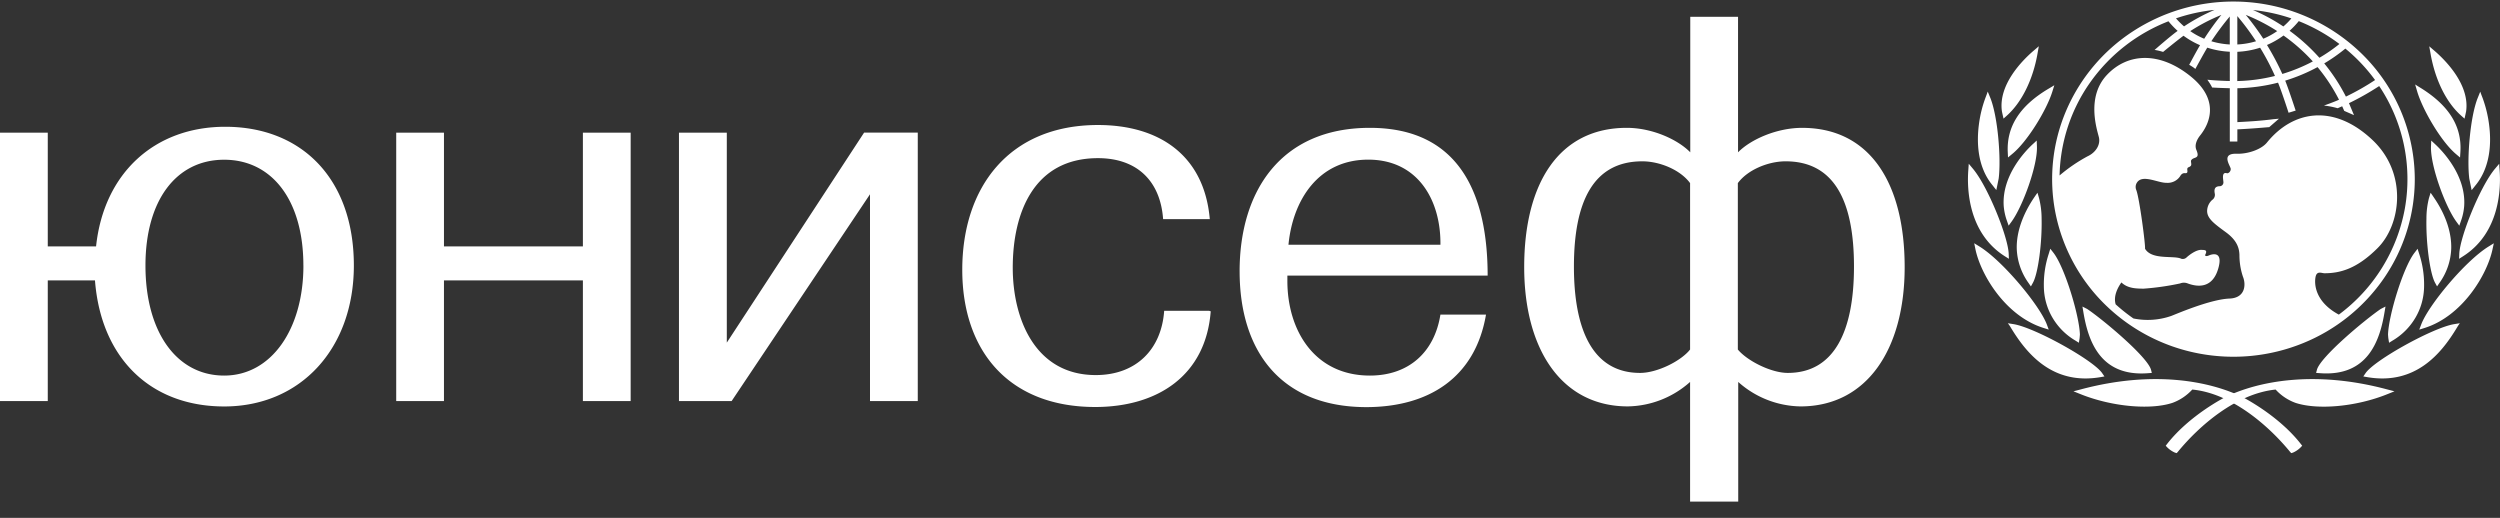 <svg width="140" height="29" fill="none" xmlns="http://www.w3.org/2000/svg"><rect width="100%" height="100%" fill="#333333" stroke="none"/><g clip-path="url(#clip0)" fill="#fff"><path d="M125.085.087a10.304 10.304 0 00-5.644 1.67 9.988 9.988 0 00-3.745 4.462 9.754 9.754 0 00-.582 5.747 9.876 9.876 0 002.776 5.095 10.223 10.223 0 005.199 2.725c1.97.385 4.012.188 5.868-.564a10.112 10.112 0 004.559-3.663 9.803 9.803 0 001.712-5.526 9.855 9.855 0 00-2.973-7.026 10.276 10.276 0 00-7.17-2.92zm7.919 4.395c-.522.346-1.068.656-1.633.928a10.344 10.344 0 00-1.214-1.859 9.655 9.655 0 001.183-.83 9.633 9.633 0 011.664 1.76zm-4.273-3.299c.814.324 1.58.755 2.276 1.28a9.03 9.03 0 01-1.12.773c-.5-.561-1.06-1.068-1.67-1.513a4.77 4.77 0 00.514-.54zm.786 2.258a9.497 9.497 0 01-1.707.7 14.732 14.732 0 00-.859-1.622c.329-.141.64-.32.926-.531.599.424 1.15.912 1.642 1.453h-.002zm-1.2-2.409a3.964 3.964 0 01-.449.45 10.324 10.324 0 00-1.701-.921 9.686 9.686 0 012.152.471h-.002zm-.795.71c-.243.17-.503.313-.777.427-.303-.462-.63-.908-.981-1.335.616.246 1.205.55 1.76.908h-.002zm-2.232-.84c.378.448.728.918 1.047 1.408a4.32 4.32 0 01-1.047.18V.901zm0 1.999a4.81 4.81 0 001.276-.23 13.8 13.8 0 01.832 1.582 9.52 9.52 0 01-2.111.286l.003-1.638zm-.423-1.98V2.49a4.37 4.37 0 01-1.032-.18 14.96 14.96 0 011.034-1.388h-.002zm-1.433 1.248a4.093 4.093 0 01-.78-.427c.55-.356 1.133-.66 1.743-.906-.346.426-.666.871-.961 1.333h-.002zm.586-1.617c-.6.256-1.174.566-1.714.926-.16-.14-.311-.29-.451-.45a9.747 9.747 0 012.167-.474l-.002-.002zm6.956 17.067c-1.352-.728-1.378-1.733-1.306-2.104.071-.371.335-.213.503-.213.886 0 1.821-.258 2.971-1.408 1.306-1.297 1.705-4.18-.29-6.059-2.15-2.026-4.435-1.67-5.907.15-.303.373-1.039.64-1.677.625-.945-.037-.349.693-.349.853 0 .16-.143.26-.217.237-.32-.09-.192.375-.192.516a.214.214 0 01-.203.213c-.396 0-.287.35-.276.446a.345.345 0 01-.157.326.855.855 0 00-.277.61c0 .427.395.715 1.057 1.2.662.484.74.938.753 1.269a3.8 3.8 0 00.194 1.21c.177.426.155 1.196-.756 1.23-1.113.045-3.09.916-3.267.976a3.997 3.997 0 01-2.108.138 9.84 9.84 0 01-.995-.791c-.131-.44.095-.91.322-1.227.37.365.923.34 1.233.35.689-.05 1.374-.147 2.049-.292a.57.57 0 01.436 0c.579.213 1.379.268 1.701-.822.322-1.09-.436-.787-.538-.74-.102.047-.229.036-.181-.058.142-.277-.069-.25-.191-.26-.312-.03-.719.295-.85.412a.3.3 0 01-.311.083c-.414-.2-1.645.09-2.026-.563.035-.175-.311-2.829-.49-3.286a.444.444 0 01.046-.426c.313-.461 1.174.034 1.642.023a.837.837 0 00.804-.427c.146-.179.255-.078.335-.127.081-.05 0-.194.042-.265.041-.07.078-.036.172-.117.093-.081-.013-.258.037-.329.137-.213.514-.04.289-.574-.124-.294.048-.612.218-.823.272-.344 1.32-1.788-.527-3.288-1.762-1.431-3.548-1.316-4.7-.093-1.152 1.222-.575 3.005-.455 3.475.119.47-.218.896-.623 1.08a8.958 8.958 0 00-1.575 1.077 9.367 9.367 0 011.719-5.218 9.659 9.659 0 014.379-3.416c.158.192.329.372.514.538-.407.29-1.291 1.066-1.291 1.066s.122.017.233.045c.078.017.244.066.244.066s.78-.64 1.143-.906c.286.212.597.39.926.53-.172.28-.608 1.097-.608 1.097s.103.06.194.12c.053.034.103.071.15.113 0 0 .486-.894.669-1.193.408.133.832.21 1.261.229v1.638c-.237 0-.851-.032-1.1-.056l-.157-.014.088.128c.06.087.114.178.163.273l.017.036h.042c.181.015.74.034.947.038v2.987h.423v-.683c.618-.03 1.135-.07 1.757-.123h.027l.546-.474-.298.026c-.654.085-1.235.123-1.76.151l-.272.015V4.942a9.993 9.993 0 002.278-.313c.205.49.59 1.685.59 1.685l.397-.121s-.386-1.184-.586-1.677a9.984 9.984 0 001.812-.758 9.878 9.878 0 011.202 1.827c-.3.136-.845.326-.845.326.26.028.518.078.769.15l.253-.11.115.259.547.239-.063-.15-.218-.522c.585-.283 1.15-.603 1.692-.958a9.377 9.377 0 011.441 6.835 9.503 9.503 0 01-3.702 5.965h.002zM114.01 2.73l-.16.137c-.596.516-1.96 1.88-1.742 3.375l.022.104.067.297.19-.171c.834-.747 1.459-2.014 1.714-3.473l.072-.41-.163.141zm-2.764 2.584l-.068.181c-.175.476-.295.97-.359 1.472-.129.988-.098 2.385.777 3.426l.096.124.102.126.131-.64c.144-1.12-.046-3.47-.466-4.519l-.146-.356-.067.186zm-1.009 4.04l-.013.186c-.074 1.005-.02 3.486 2.03 4.8l.244.153-.011-.281c-.035-.941-1.157-3.75-1.999-4.758l-.238-.285-.013.185zm.353 4.437l.035.171c.3 1.425 1.679 3.733 3.811 4.403l.292.092-.104-.282c-.399-1.066-2.453-3.55-3.77-4.369l-.299-.185.035.17zm4.282-8.915l-.168.1c-1.587.948-2.328 2.098-2.271 3.516l.015.325.231-.19c.858-.696 1.932-2.473 2.248-3.484l.115-.37-.17.103zm-.934 3.104l-.122.111c-.408.38-1.721 1.747-1.608 3.444.023.283.084.563.181.832l.094.27.17-.232c.627-.866 1.461-3.151 1.415-4.213l-.013-.323-.117.111zm.069 2.942l-.089.13c-.653.965-1 1.955-.98 2.865.023.689.25 1.356.653 1.92l.14.203.117-.213c.288-.527.514-2.238.482-3.59a4.693 4.693 0 00-.144-1.144l-.087-.299-.092.128zm.767 3.145l-.041.136a5.49 5.49 0 00-.277 1.82c.002.615.165 1.218.475 1.753a3.6 3.6 0 001.294 1.298l.191.12.042-.255.017-.2c-.033-1.067-.845-3.761-1.481-4.583l-.177-.226-.043.137zm-2.235 4.17l.083.135c.854 1.401 2.304 3.213 5.009 2.747l.218-.038-.128-.186c-.506-.738-3.797-2.56-4.962-2.743l-.318-.051.098.136zm4.01 3.563l-.435.113.409.164c1.723.691 3.886.896 5.138.482a2.798 2.798 0 001.106-.744c2.207.213 4.272 2.02 5.476 3.488l.065.072.094-.027a1.4 1.4 0 00.436-.297l.085-.09-.077-.098c-1.256-1.608-3.223-2.607-3.31-2.647-1.764-.847-4.888-1.506-8.987-.416zm.091-4.493l.024.141c.26 1.592.917 3.68 3.662 3.448l.176-.013-.043-.169c-.186-.723-2.699-2.824-3.579-3.413l-.264-.134.024.14zm19.398-14.716l.072.41c.255 1.46.871 2.726 1.714 3.473l.19.17.065-.296.022-.104c.218-1.494-1.15-2.859-1.742-3.375l-.159-.137-.162-.14zm2.855 2.543l-.143.357c-.421 1.05-.612 3.398-.469 4.518l.131.64.102-.126.098-.124c.872-1.043.907-2.44.776-3.426a6.852 6.852 0 00-.357-1.472l-.07-.181-.068-.186zm1.064 4.035l-.24.285c-.841 1.007-1.96 3.817-1.997 4.758l-.011.281.239-.153c2.052-1.316 2.104-3.795 2.032-4.8l-.015-.186-.008-.185zm-.303 4.454l-.299.186c-1.32.819-3.374 3.302-3.77 4.369l-.107.281.292-.091c2.13-.67 3.511-2.987 3.81-4.404l.037-.17.037-.171zm-4.406-8.894l.108.371c.294 1.016 1.333 2.814 2.179 3.527l.228.194.02-.325c.085-1.416-.634-2.579-2.202-3.558l-.168-.104-.165-.105zm.901 3.142l-.013.323c-.043 1.066.786 3.347 1.416 4.213l.17.232.093-.27a3.18 3.18 0 00.179-.832c.115-1.694-1.2-3.064-1.607-3.444l-.118-.11-.12-.112zm-.035 2.921l-.091.299a4.595 4.595 0 00-.142 1.143c-.034 1.353.194 3.062.477 3.59l.118.214.139-.203a3.489 3.489 0 00.654-1.92c.022-.91-.314-1.9-.978-2.865l-.087-.13-.09-.128zm-.729 3.14l-.174.226c-.636.822-1.451 3.514-1.482 4.583 0 0 .016.196.018.2l.041.254.192-.12a3.611 3.611 0 001.294-1.3c.31-.534.473-1.139.475-1.754a5.49 5.49 0 00-.279-1.82l-.044-.136-.041-.133zm2.365 4.168l-.316.052c-1.163.186-4.456 2.005-4.961 2.743l-.127.186.218.038c2.714.466 4.162-1.346 5.01-2.747l.082-.135.094-.136z"/><path d="M124.664 22.216c-.087.04-2.053 1.039-3.308 2.647l-.076.099.085.09c.124.125.272.225.435.296l.094.027.065-.072c1.203-1.468 3.267-3.264 5.476-3.488.302.333.683.588 1.109.744 1.252.414 3.413.214 5.138-.482l.409-.164-.436-.113c-4.09-1.09-7.222-.43-8.991.416zm8.924-5.05l-.264.135c-.871.59-3.393 2.692-3.578 3.413l-.044.169.174.012c2.745.23 3.405-1.855 3.664-3.447l.024-.14.024-.142zM5.319 15.703H2.675v6.758H0V7.428h2.675v6.37H5.38c.435-4.109 3.282-6.699 7.233-6.699 4.286 0 7.203 2.916 7.203 7.77 0 4.644-2.978 7.893-7.264 7.893-4.134-.004-6.898-2.713-7.233-7.059zm11.67-.834c0-3.661-1.762-5.924-4.437-5.924-2.675 0-4.406 2.263-4.406 5.924 0 3.75 1.762 6.163 4.406 6.163 2.644 0 4.439-2.598 4.439-6.163h-.002zm5.199-7.441h2.674v6.37h7.78v-6.37h2.675V22.46h-2.675v-6.758h-7.78v6.758h-2.674V7.428zm15.834 0h2.679v11.759l7.688-11.76h3.006v15.034H48.72V10.88l-7.749 11.58h-2.949V7.427zm15.865 7.68c0-4.615 2.614-8.107 7.6-8.107 3.464 0 5.956 1.726 6.261 5.27h-2.614c-.152-2.134-1.459-3.414-3.648-3.414-3.618 0-4.772 3.096-4.772 6.133 0 2.86 1.246 6.014 4.65 6.014 2.25 0 3.677-1.429 3.83-3.6h2.515l.091.03c-.274 3.6-2.977 5.358-6.473 5.358-4.826-.004-7.44-3.13-7.44-7.684zm15.531.089c0-4.495 2.311-8.038 7.295-8.038 5.136 0 6.595 3.9 6.595 8.275H72.093v.299c0 2.773 1.525 5.299 4.62 5.299 2.178 0 3.617-1.31 3.95-3.413h2.553c-.607 3.543-3.221 5.18-6.717 5.18-4.77-.011-7.08-3.137-7.08-7.602zm11.246-1.493c.03-2.47-1.246-4.764-4.043-4.764-2.796 0-4.225 2.264-4.467 4.764h8.51zm13.981 7.684a5.353 5.353 0 01-3.485 1.37c-3.703 0-5.805-3.185-5.805-7.8 0-4.693 1.945-7.799 5.744-7.799 1.428 0 2.857.655 3.556 1.37V.94h2.675v7.59c.7-.715 2.159-1.37 3.587-1.37 3.799 0 5.744 3.095 5.744 7.8 0 4.614-2.128 7.799-5.835 7.799a5.353 5.353 0 01-3.485-1.37v6.699h-2.696v-6.699zm0-1.815v-9.319c-.547-.744-1.701-1.22-2.675-1.22-2.766 0-3.83 2.291-3.83 5.895 0 3.603 1.09 5.954 3.704 5.954.978 0 2.315-.685 2.8-1.31zm9.178-4.644c0-3.601-1.063-5.895-3.83-5.895-.973 0-2.127.476-2.674 1.22v9.319c.516.625 1.854 1.31 2.797 1.31 2.613 0 3.707-2.353 3.707-5.954z"/></g><defs><clipPath id="clip0"><path fill="#fff" transform="translate(0 .087)" d="M0 0h140v28H0z"/></clipPath></defs></svg>